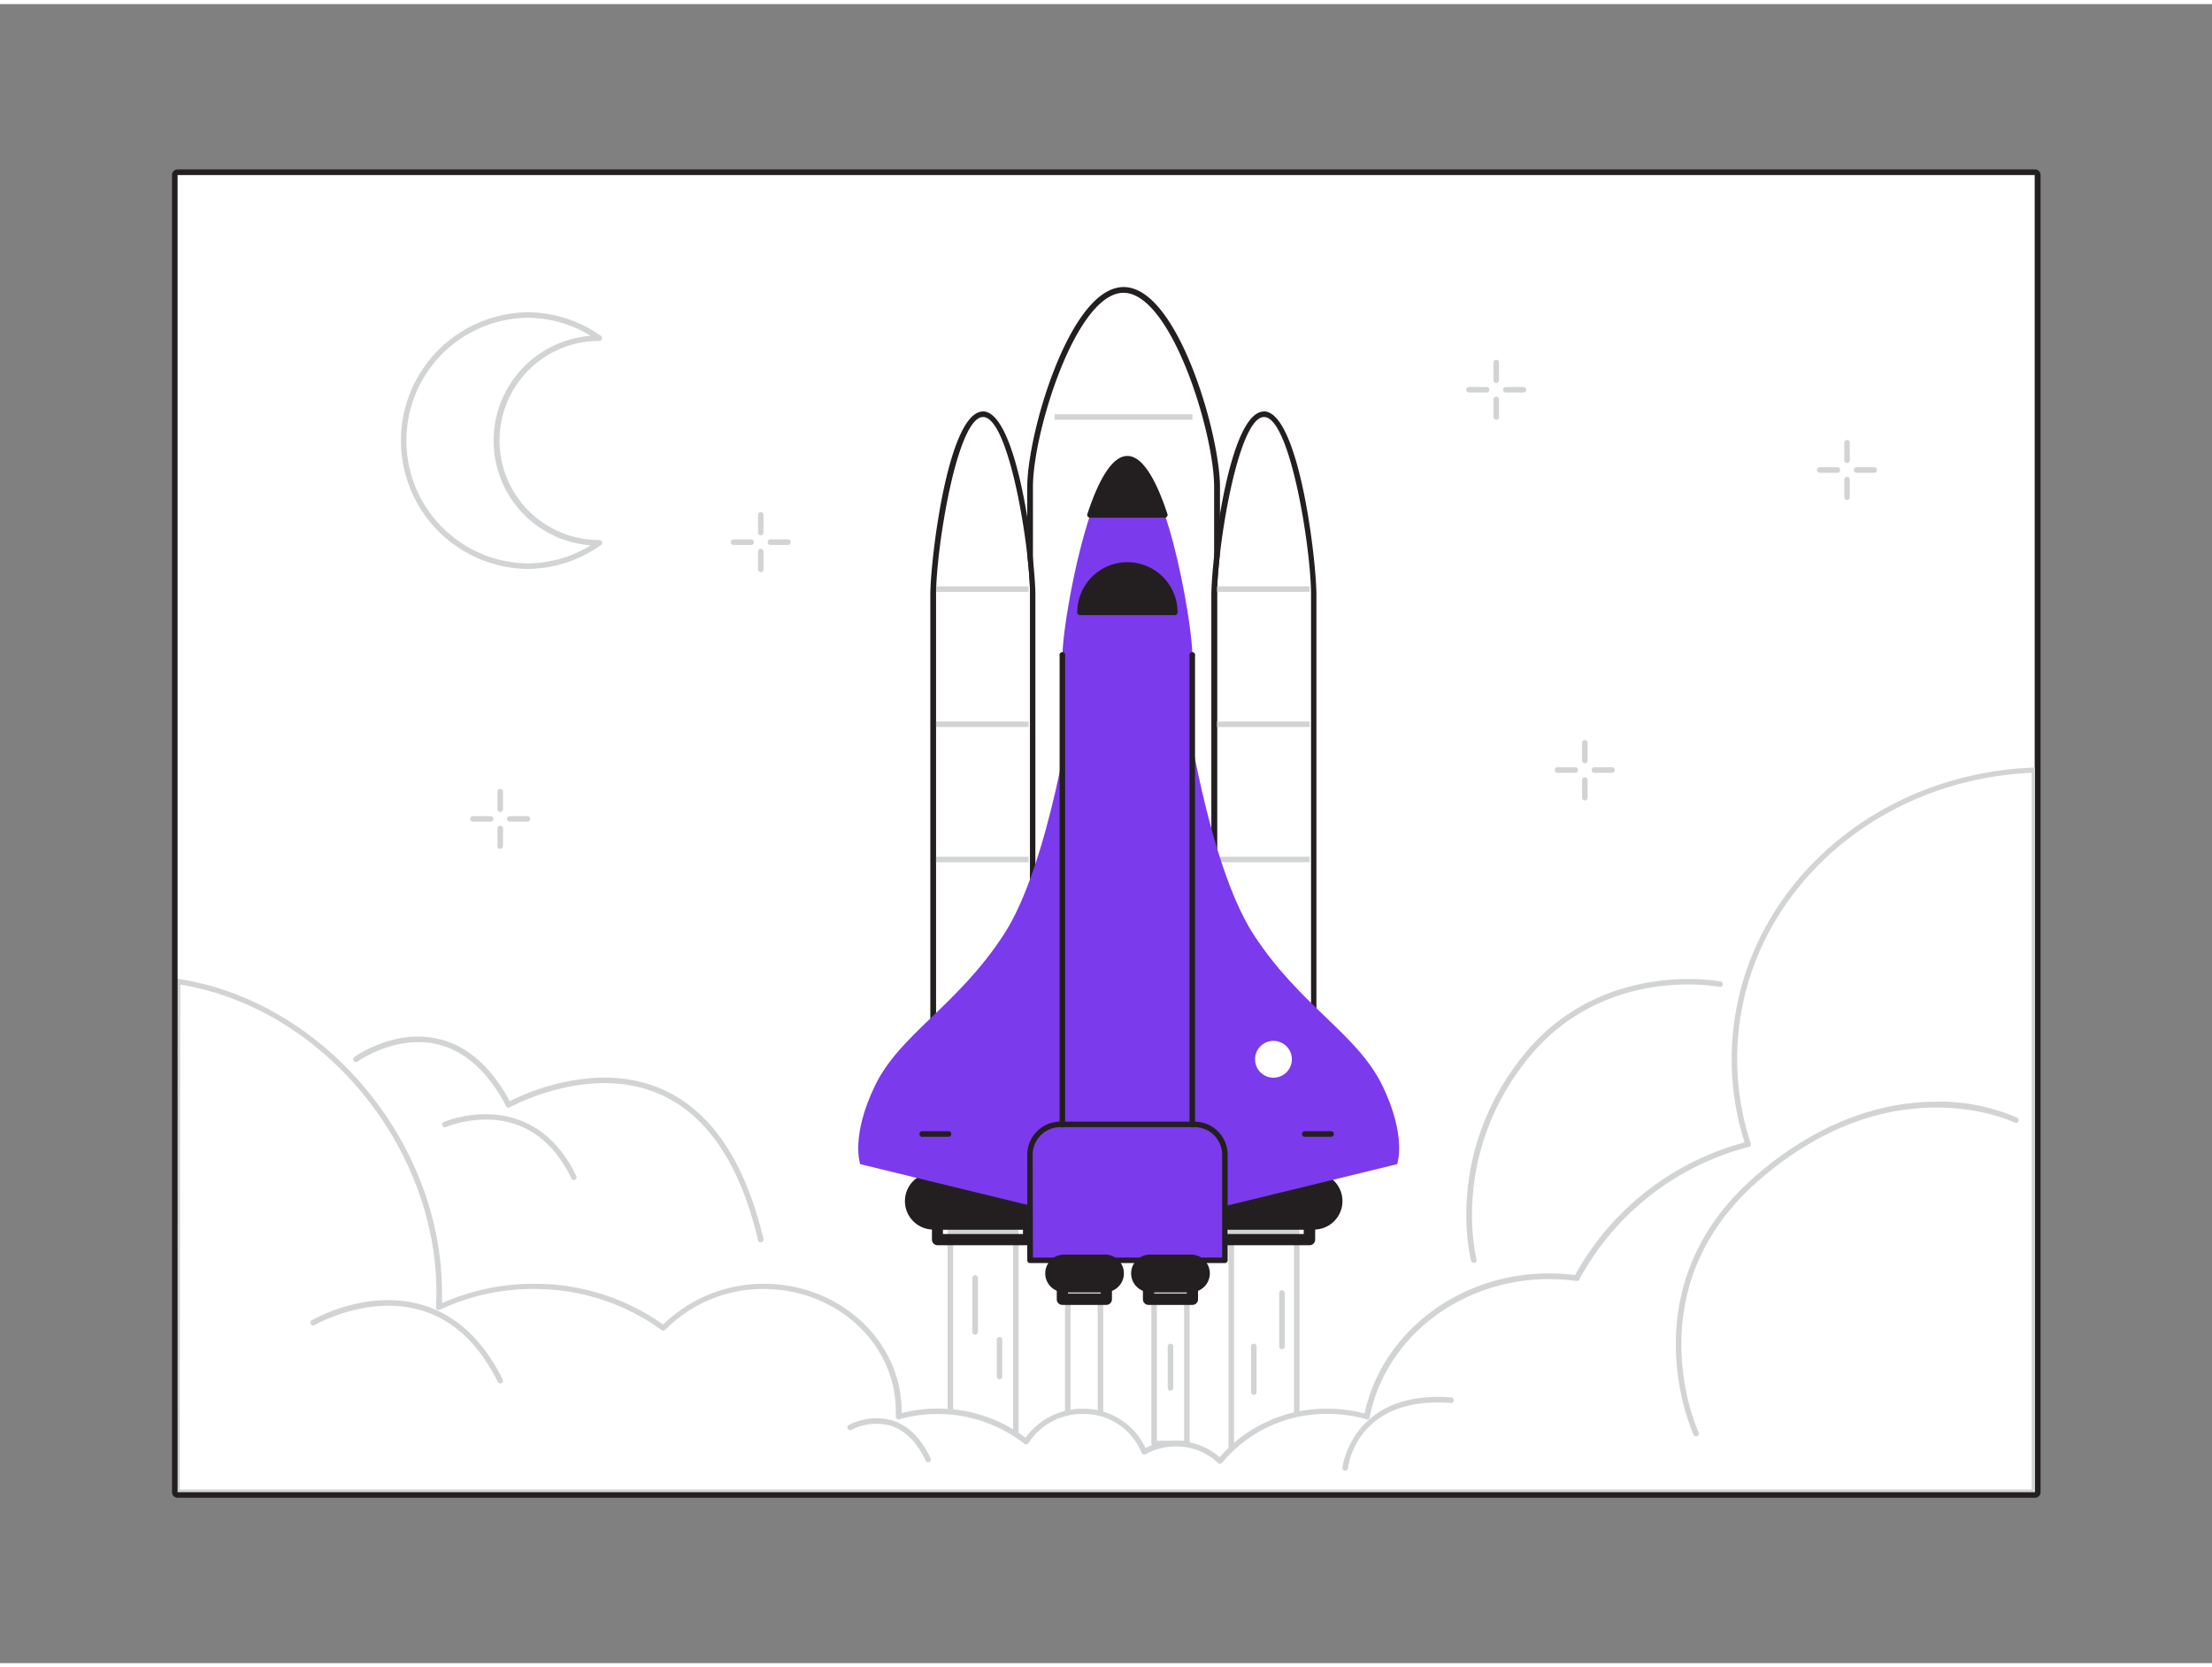 <svg xmlns="http://www.w3.org/2000/svg" viewBox="0 0 400 300" width="406" height="306" class="illustration styles_illustrationTablet__1DWOa"><rect x="0" y="0" width="400" height="300" fill="#808080" stroke="none"/><g id="_148_rocket_launch_flatline" data-name="#148_rocket_launch_flatline"><rect x="32" y="30.9" width="335.89" height="238.2" fill="#fff"></rect><rect x="193.13" y="233.06" width="5.91" height="27.23" fill="#fff"></rect><path d="M199,260.79h-5.91a.5.5,0,0,1-.5-.5V233.06a.5.5,0,0,1,.5-.5H199a.5.5,0,0,1,.5.5v27.23A.5.5,0,0,1,199,260.79Zm-5.41-1h4.91V233.56h-4.91Z" fill="#d1d3d4"></path><rect x="208.7" y="233.06" width="5.91" height="27.23" fill="#fff"></rect><path d="M214.62,260.79H208.7a.51.51,0,0,1-.5-.5V233.06a.5.5,0,0,1,.5-.5h5.92a.5.5,0,0,1,.5.5v27.23A.51.51,0,0,1,214.62,260.79Zm-5.42-1h4.92V233.56H209.2Z" fill="#d1d3d4"></path><rect x="171.86" y="222" width="11.84" height="39.03" fill="#fff"></rect><path d="M183.7,261.53H171.86a.5.5,0,0,1-.5-.5V222a.5.5,0,0,1,.5-.5H183.7a.5.5,0,0,1,.5.5v39A.5.5,0,0,1,183.7,261.53Zm-11.34-1H183.2v-38H172.36Z" fill="#d1d3d4"></path><rect x="222.66" y="222" width="11.84" height="39.03" fill="#fff"></rect><path d="M234.5,261.53H222.66a.5.5,0,0,1-.5-.5V222a.5.5,0,0,1,.5-.5H234.5a.5.5,0,0,1,.5.5v39A.5.5,0,0,1,234.5,261.53Zm-11.34-1H234v-38H223.16Z" fill="#d1d3d4"></path><rect x="164.82" y="212.33" width="25.9" height="8.26" rx="4.13" fill="#fff"></rect><path d="M186.59,221.08H169a4.63,4.63,0,1,1,0-9.25h17.64a4.63,4.63,0,1,1,0,9.25ZM169,212.83a3.63,3.63,0,1,0,0,7.25h17.64a3.63,3.63,0,1,0,0-7.25Z" fill="#fff"></path><path d="M186,223.92H169.54a.5.5,0,0,1-.5-.5v-2.84a.5.5,0,0,1,.5-.5H186a.5.5,0,0,1,.5.5v2.84A.5.5,0,0,1,186,223.92Zm-16-1H185.5v-1.84H170Z" fill="#fff"></path><rect x="164.82" y="212.33" width="25.9" height="8.26" rx="4.13" fill="#231f20"></rect><path d="M186.59,221.08H169a4.63,4.63,0,1,1,0-9.25h17.64a4.63,4.63,0,1,1,0,9.25ZM169,212.83a3.63,3.63,0,1,0,0,7.25h17.64a3.63,3.63,0,1,0,0-7.25Z" fill="#231f20"></path><path d="M186,223.92H169.54a.5.5,0,0,1-.5-.5v-2.84a.5.5,0,0,1,.5-.5H186a.5.5,0,0,1,.5.5v2.84A.5.5,0,0,1,186,223.92Zm-16-1H185.5v-1.84H170Z" fill="#231f20"></path><rect x="164.82" y="212.33" width="25.9" height="8.26" rx="4.13" stroke-width="1.03" stroke="#231f20" stroke-linecap="round" stroke-linejoin="round" fill="none"></rect><path d="M186.59,221.08H169a4.63,4.63,0,1,1,0-9.25h17.64a4.63,4.63,0,1,1,0,9.25ZM169,212.83a3.63,3.63,0,1,0,0,7.25h17.64a3.63,3.63,0,1,0,0-7.25Z" fill="none" stroke="#231f20" stroke-linecap="round" stroke-linejoin="round" stroke-width="1.03"></path><path d="M186,223.92H169.54a.5.5,0,0,1-.5-.5v-2.84a.5.5,0,0,1,.5-.5H186a.5.5,0,0,1,.5.5v2.84A.5.5,0,0,1,186,223.92Zm-16-1H185.5v-1.84H170Z" fill="none" stroke="#231f20" stroke-linecap="round" stroke-linejoin="round" stroke-width="1.03"></path><rect x="215.63" y="212.33" width="25.9" height="8.26" rx="4.13" fill="#fff"></rect><path d="M237.4,221.08H219.76a4.63,4.63,0,1,1,0-9.25H237.4a4.63,4.63,0,1,1,0,9.25Zm-17.64-8.25a3.63,3.63,0,1,0,0,7.25H237.4a3.63,3.63,0,1,0,0-7.25Z" fill="#fff"></path><path d="M236.81,223.92H220.35a.5.5,0,0,1-.5-.5v-2.84a.5.5,0,0,1,.5-.5h16.46a.5.5,0,0,1,.5.5v2.84A.5.5,0,0,1,236.81,223.92Zm-16-1h15.46v-1.84H220.85Z" fill="#fff"></path><rect x="215.63" y="212.33" width="25.9" height="8.26" rx="4.13" fill="#231f20"></rect><path d="M237.4,221.08H219.76a4.63,4.63,0,1,1,0-9.25H237.4a4.63,4.63,0,1,1,0,9.25Zm-17.64-8.25a3.63,3.63,0,1,0,0,7.25H237.4a3.63,3.63,0,1,0,0-7.25Z" fill="#231f20"></path><path d="M236.81,223.92H220.35a.5.5,0,0,1-.5-.5v-2.84a.5.5,0,0,1,.5-.5h16.46a.5.5,0,0,1,.5.5v2.84A.5.5,0,0,1,236.81,223.92Zm-16-1h15.46v-1.84H220.85Z" fill="#231f20"></path><rect x="215.63" y="212.33" width="25.9" height="8.26" rx="4.13" stroke-width="1.03" stroke="#231f20" stroke-linecap="round" stroke-linejoin="round" fill="none"></rect><path d="M237.4,221.08H219.76a4.63,4.63,0,1,1,0-9.25H237.4a4.63,4.63,0,1,1,0,9.25Zm-17.64-8.25a3.63,3.63,0,1,0,0,7.25H237.4a3.63,3.63,0,1,0,0-7.25Z" fill="none" stroke="#231f20" stroke-linecap="round" stroke-linejoin="round" stroke-width="1.03"></path><path d="M236.81,223.92H220.35a.5.5,0,0,1-.5-.5v-2.84a.5.5,0,0,1,.5-.5h16.46a.5.5,0,0,1,.5.5v2.84A.5.5,0,0,1,236.81,223.92Zm-16-1h15.46v-1.84H220.85Z" fill="none" stroke="#231f20" stroke-linecap="round" stroke-linejoin="round" stroke-width="1.03"></path><path d="M203.17,51.69h0c9.33,0,16.89,26.27,16.89,35.6V222.94H186.27V87.29C186.27,78,193.84,51.69,203.17,51.69Z" fill="#fff"></path><path d="M220.06,223.45H186.27a.51.51,0,0,1-.51-.51V87.29c0-4.41,1.71-13.21,5-21.49,2.16-5.46,6.65-14.63,12.43-14.63s10.26,9.17,12.42,14.63c3.28,8.28,5,17.08,5,21.49V222.94A.51.51,0,0,1,220.06,223.45Zm-33.27-1h32.76V87.29c0-9.83-7.79-35.08-16.38-35.08s-16.38,25.25-16.38,35.08Z" fill="#231f20"></path><path d="M228.58,74.67h0c4.7,0,8.5,23.75,8.5,32.19V212.14h-17V106.86C220.08,98.42,223.88,74.67,228.58,74.67Z" fill="#fff"></path><path d="M228.58,74.67c4.7,0,8.5,23.75,8.5,32.19V212.14h-17V106.86c0-8.44,3.8-32.19,8.5-32.19h0m0-1c-6.36,0-9.53,26.88-9.53,33.22V212.14a1,1,0,0,0,1,1h17a1,1,0,0,0,1-1V106.86c0-6.34-3.18-33.22-9.54-33.22Z" fill="#231f20"></path><rect x="220.08" y="154.18" width="16.73" height="1" fill="#d1d3d4"></rect><rect x="220.08" y="129.73" width="16.73" height="1" fill="#d1d3d4"></rect><rect x="220.08" y="105.29" width="16.73" height="1" fill="#d1d3d4"></rect><path d="M177.77,74.67h0c4.7,0,8.5,23.75,8.5,32.19V212.14h-17V106.86C169.27,98.42,173.07,74.67,177.77,74.67Z" fill="#fff"></path><path d="M177.77,74.67c4.7,0,8.5,23.75,8.5,32.19V212.14h-17V106.86c0-8.44,3.8-32.19,8.5-32.19m0-1c-6.36,0-9.54,26.88-9.54,33.22V212.14a1,1,0,0,0,1,1h17a1,1,0,0,0,1-1V106.86c0-6.34-3.17-33.22-9.53-33.22Z" fill="#231f20"></path><rect x="169.27" y="154.18" width="16.73" height="1" fill="#d1d3d4"></rect><rect x="169.27" y="129.73" width="16.73" height="1" fill="#d1d3d4"></rect><rect x="169.27" y="105.29" width="16.73" height="1" fill="#d1d3d4"></rect><path d="M194,125.71s-4.11,29.63-12.45,42.49-18.74,18-23.27,27.27-2.73,14.3-2.73,14.3l42,10.23Z" fill="#7c3aed"></path><path d="M214.21,125.71s4.12,29.63,12.45,42.49,18.74,18,23.27,27.27,2.73,14.3,2.73,14.3l-42,10.23Z" fill="#7c3aed"></path><path d="M215.62,117.85v84.76H192.13V117.85c0-4,2-16.41,5-25.48,1.91-5.77,4.24-10.16,6.76-10.16s4.86,4.39,6.77,10.16c.55,1.66,1.06,3.42,1.54,5.23C214.3,105.7,215.62,114.61,215.62,117.85Z" fill="#7c3aed"></path><path d="M191.74,202.62H216a5.47,5.47,0,0,1,5.47,5.47v19.06a0,0,0,0,1,0,0h-35.2a0,0,0,0,1,0,0V208.08A5.47,5.47,0,0,1,191.74,202.62Z" fill="#7c3aed"></path><path d="M221.47,227.66h-35.2a.51.51,0,0,1-.51-.52V208.08a6,6,0,0,1,6-6H216a6,6,0,0,1,6,6v19.06A.52.52,0,0,1,221.47,227.66Zm-34.68-1H221V208.08a5,5,0,0,0-5-5H191.74a5,5,0,0,0-5,5Z" fill="#231f20"></path><rect x="189.83" y="227.14" width="12.5" height="4.76" rx="2.37" fill="#fff"></rect><path d="M200,232.41h-7.75a2.89,2.89,0,0,1,0-5.77H200a2.89,2.89,0,0,1,0,5.77Zm-7.75-4.77a1.89,1.89,0,0,0,0,3.77H200a1.89,1.89,0,0,0,0-3.77Z" fill="#fff"></path><path d="M200.06,234.71h-7.95a.5.5,0,0,1-.5-.5v-2.3a.5.5,0,0,1,.5-.5h7.95a.5.5,0,0,1,.5.5v2.3A.51.51,0,0,1,200.06,234.71Zm-7.45-1h6.95v-1.3h-6.95Z" fill="#fff"></path><rect x="189.83" y="227.14" width="12.5" height="4.76" rx="2.37" fill="#231f20"></rect><path d="M200,232.41h-7.75a2.89,2.89,0,0,1,0-5.77H200a2.89,2.89,0,0,1,0,5.77Zm-7.75-4.77a1.89,1.89,0,0,0,0,3.77H200a1.89,1.89,0,0,0,0-3.77Z" fill="#231f20"></path><path d="M200.06,234.71h-7.95a.5.5,0,0,1-.5-.5v-2.3a.5.5,0,0,1,.5-.5h7.95a.5.5,0,0,1,.5.5v2.3A.51.51,0,0,1,200.06,234.71Zm-7.45-1h6.95v-1.3h-6.95Z" fill="#231f20"></path><rect x="189.83" y="227.14" width="12.5" height="4.76" rx="2.37" stroke-width="1.03" stroke="#231f20" stroke-linecap="round" stroke-linejoin="round" fill="none"></rect><path d="M200,232.41h-7.75a2.89,2.89,0,0,1,0-5.77H200a2.89,2.89,0,0,1,0,5.77Zm-7.75-4.77a1.89,1.89,0,0,0,0,3.77H200a1.89,1.89,0,0,0,0-3.77Z" fill="none" stroke="#231f20" stroke-linecap="round" stroke-linejoin="round" stroke-width="1.03"></path><path d="M200.06,234.71h-7.95a.5.5,0,0,1-.5-.5v-2.3a.5.5,0,0,1,.5-.5h7.95a.5.5,0,0,1,.5.5v2.3A.51.51,0,0,1,200.06,234.71Zm-7.45-1h6.95v-1.3h-6.95Z" fill="none" stroke="#231f20" stroke-linecap="round" stroke-linejoin="round" stroke-width="1.03"></path><rect x="205.41" y="227.14" width="12.5" height="4.76" rx="2.37" fill="#fff"></rect><path d="M215.54,232.41h-7.76a2.89,2.89,0,0,1,0-5.77h7.76a2.89,2.89,0,0,1,0,5.77Zm-7.76-4.77a1.89,1.89,0,0,0,0,3.77h7.76a1.89,1.89,0,0,0,0-3.77Z" fill="#fff"></path><path d="M215.63,234.71h-7.94a.5.5,0,0,1-.5-.5v-2.3a.5.5,0,0,1,.5-.5h7.94a.5.5,0,0,1,.5.5v2.3A.5.5,0,0,1,215.63,234.71Zm-7.44-1h6.94v-1.3h-6.94Z" fill="#fff"></path><rect x="205.41" y="227.14" width="12.5" height="4.76" rx="2.37" fill="#231f20"></rect><path d="M215.54,232.41h-7.76a2.89,2.89,0,0,1,0-5.77h7.76a2.89,2.89,0,0,1,0,5.77Zm-7.76-4.77a1.89,1.89,0,0,0,0,3.77h7.76a1.89,1.89,0,0,0,0-3.77Z" fill="#231f20"></path><path d="M215.63,234.71h-7.94a.5.5,0,0,1-.5-.5v-2.3a.5.5,0,0,1,.5-.5h7.94a.5.5,0,0,1,.5.5v2.3A.5.5,0,0,1,215.63,234.71Zm-7.44-1h6.94v-1.3h-6.94Z" fill="#231f20"></path><rect x="205.41" y="227.14" width="12.5" height="4.76" rx="2.37" stroke-width="1.03" stroke="#231f20" stroke-linecap="round" stroke-linejoin="round" fill="none"></rect><path d="M215.54,232.41h-7.76a2.89,2.89,0,0,1,0-5.77h7.76a2.89,2.89,0,0,1,0,5.77Zm-7.76-4.77a1.89,1.89,0,0,0,0,3.77h7.76a1.89,1.89,0,0,0,0-3.77Z" fill="none" stroke="#231f20" stroke-linecap="round" stroke-linejoin="round" stroke-width="1.03"></path><path d="M215.63,234.71h-7.94a.5.5,0,0,1-.5-.5v-2.3a.5.5,0,0,1,.5-.5h7.94a.5.5,0,0,1,.5.5v2.3A.5.5,0,0,1,215.63,234.71Zm-7.44-1h6.94v-1.3h-6.94Z" fill="none" stroke="#231f20" stroke-linecap="round" stroke-linejoin="round" stroke-width="1.03"></path><path d="M210.64,92.37H197.11c1.91-5.77,4.24-10.16,6.76-10.16S208.73,86.6,210.64,92.37Z" fill="#231f20"></path><path d="M210.64,92.87H197.11a.52.52,0,0,1-.41-.21.51.51,0,0,1-.07-.45c2.31-7,4.75-10.5,7.24-10.5s4.93,3.53,7.24,10.5a.48.48,0,0,1-.07.45A.49.49,0,0,1,210.64,92.87Zm-12.84-1h12.14c-2-5.92-4.18-9.16-6.07-9.16S199.84,86,197.8,91.87Z" fill="#231f20"></path><path d="M195.3,110a8.57,8.57,0,0,1,17.14,0Z" fill="#231f20"></path><path d="M212.44,110.49H195.3a.5.5,0,0,1-.5-.5,9.07,9.07,0,0,1,18.14,0A.5.5,0,0,1,212.44,110.49Zm-16.63-1h16.12a8.08,8.08,0,0,0-16.12,0Z" fill="#231f20"></path><path d="M192.13,203.13a.51.51,0,0,1-.52-.51V117.85a.52.52,0,1,1,1,0v84.77A.51.51,0,0,1,192.13,203.13Z" fill="#231f20"></path><path d="M215.62,203.13a.51.51,0,0,1-.52-.51V117.85a.52.52,0,1,1,1,0v84.77A.51.51,0,0,1,215.62,203.13Z" fill="#231f20"></path><rect x="190.71" y="74.17" width="24.92" height="1" fill="#d1d3d4"></rect><path d="M171.64,204.82h-4.72a.52.52,0,1,1,0-1h4.72a.52.52,0,0,1,0,1Z" fill="#231f20"></path><path d="M240.83,204.82h-4.72a.52.52,0,1,1,0-1h4.72a.52.52,0,0,1,0,1Z" fill="#231f20"></path><circle cx="230.28" cy="190.81" r="3.33" fill="#fff"></circle><path d="M108.29,97.44h.09a22.71,22.71,0,1,1,0-37h-.09a18.51,18.51,0,0,0,0,37Z" fill="#fff"></path><path d="M95.23,102.14a23.21,23.21,0,0,1,0-46.41A23,23,0,0,1,108.67,60a.51.51,0,0,1,.19.56.5.5,0,0,1-.48.35,18,18,0,1,0-.09,36h.09a.5.5,0,0,1,.29.91A23,23,0,0,1,95.23,102.14Zm0-45.41a22.21,22.21,0,0,0,0,44.41,21.94,21.94,0,0,0,11.58-3.26,19,19,0,0,1,0-37.89A21.94,21.94,0,0,0,95.23,56.73Z" fill="#d1d3d4"></path><path d="M367.89,138.52V269.1H32l.11-92.34c26.9,4,47.32,30.27,47.32,56.3,0,.88,0,1.77-.07,2.64a40.2,40.2,0,0,1,17.14-3.79,39.65,39.65,0,0,1,23.44,7.53,25.22,25.22,0,0,1,18.18-7.53c13.47,0,24.38,10.1,24.38,22.56,0,.33,0,.65,0,1a25.92,25.92,0,0,1,7.11-1,25.5,25.5,0,0,1,15.95,5.5,12,12,0,0,1,10.23-5.5,11.76,11.76,0,0,1,11.12,7.3,11.65,11.65,0,0,1,5.72-1.48,11.48,11.48,0,0,1,8,3.17,25,25,0,0,1,19.48-9,25.94,25.94,0,0,1,7.06,1C250,241,263.66,230,280.12,230a35.6,35.6,0,0,1,5,.35,49.21,49.21,0,0,1,31-24.22,48.78,48.78,0,0,1-2.48-15.32C313.64,162.62,337.72,139.64,367.89,138.52Z" fill="#fff"></path><path d="M367.89,269.6H32a.51.51,0,0,1-.36-.15.5.5,0,0,1-.14-.35l.11-92.34a.49.49,0,0,1,.18-.38.48.48,0,0,1,.4-.12c26.32,4,47.74,29.44,47.74,56.8,0,.61,0,1.23,0,1.85a40.54,40.54,0,0,1,16.61-3.5,40,40,0,0,1,23.38,7.37,25.91,25.91,0,0,1,18.24-7.37c13.72,0,24.88,10.34,24.88,23.06v.32a26.74,26.74,0,0,1,6.59-.82,26.17,26.17,0,0,1,15.83,5.27A12.59,12.59,0,0,1,195.77,254a12.33,12.33,0,0,1,11.37,7.1,12.25,12.25,0,0,1,5.47-1.28,12,12,0,0,1,7.95,2.95A25.4,25.4,0,0,1,240.08,254a26.31,26.31,0,0,1,6.68.85c3.17-14.7,17.11-25.32,33.36-25.32a35.33,35.33,0,0,1,4.7.31,49.63,49.63,0,0,1,30.66-24,49.44,49.44,0,0,1-2.34-15c0-28.46,24-51.65,54.73-52.79a.51.51,0,0,1,.36.14.48.48,0,0,1,.16.36V269.1A.5.5,0,0,1,367.89,269.6Zm-335.39-1H367.39V139c-29.9,1.36-53.25,24-53.25,51.77A48.21,48.21,0,0,0,316.59,206a.51.51,0,0,1,0,.4.45.45,0,0,1-.3.24,48.71,48.71,0,0,0-30.71,24,.48.48,0,0,1-.51.26,36.72,36.72,0,0,0-4.91-.34c-16,0-29.63,10.53-32.49,25a.51.51,0,0,1-.23.33.48.48,0,0,1-.39,0,25.64,25.64,0,0,0-6.93-.95A24.38,24.38,0,0,0,221,263.78a.54.54,0,0,1-.36.18.48.48,0,0,1-.37-.14,11,11,0,0,0-7.65-3,11.22,11.22,0,0,0-5.48,1.42.49.49,0,0,1-.41,0,.51.51,0,0,1-.3-.29,11.26,11.26,0,0,0-10.65-7,11.54,11.54,0,0,0-9.81,5.26.48.48,0,0,1-.34.23.46.46,0,0,1-.39-.1,25.5,25.5,0,0,0-22.61-4.43.49.49,0,0,1-.45-.09.46.46,0,0,1-.19-.41c0-.34,0-.64,0-1,0-12.16-10.71-22.06-23.88-22.06a24.85,24.85,0,0,0-17.82,7.38.5.5,0,0,1-.66.05,38.91,38.91,0,0,0-23.14-7.43,39.53,39.53,0,0,0-16.93,3.74.5.5,0,0,1-.49,0,.52.52,0,0,1-.22-.45c0-.86.07-1.74.07-2.61,0-26.69-20.73-51.56-46.32-55.72Z" fill="#d1d3d4"></path><path d="M90.46,249.43a.49.49,0,0,1-.45-.28c-3.4-6.85-8-11.2-13.8-12.93-9.62-2.89-19.19,2.57-19.29,2.63a.5.5,0,1,1-.5-.86c.4-.24,10-5.75,20.07-2.73,6,1.81,10.89,6.33,14.42,13.45a.5.5,0,0,1-.23.67A.59.59,0,0,1,90.46,249.43Z" fill="#d1d3d4"></path><path d="M167.84,263.67a.51.51,0,0,1-.45-.29c-1.6-3.36-3.72-5.48-6.31-6.3a9.81,9.81,0,0,0-7.1.74.5.5,0,0,1-.68-.19.49.49,0,0,1,.18-.68,10.71,10.71,0,0,1,7.89-.83c2.87.91,5.2,3.2,6.92,6.83a.5.5,0,0,1-.23.67A.59.59,0,0,1,167.84,263.67Z" fill="#d1d3d4"></path><path d="M368,30.9V269.1H32.11V30.9H368m0-1H32.11a1,1,0,0,0-1,1V269.1a1,1,0,0,0,1,1H368a1,1,0,0,0,1-1V30.9a1,1,0,0,0-1-1Z" fill="#231f20"></path><path d="M243.25,265.2h-.06a.5.5,0,0,1-.44-.55c0-.14,1.78-14.07,19.68-12.69a.49.49,0,0,1,.46.54.5.5,0,0,1-.53.46c-16.94-1.29-18.55,11.27-18.61,11.8A.51.51,0,0,1,243.25,265.2Z" fill="#d1d3d4"></path><path d="M306.71,259a.49.49,0,0,1-.45-.29c-.13-.26-12.17-26.51,11.18-46.79,12.75-11.07,24.76-13.44,32.68-13.44h.31a34.87,34.87,0,0,1,14.3,2.88.5.5,0,1,1-.45.89c-.21-.11-22-10.61-46.18,10.42-22.77,19.77-11.06,45.36-10.94,45.61a.5.5,0,0,1-.24.67A.54.54,0,0,1,306.71,259Z" fill="#d1d3d4"></path><path d="M266.52,227.14s-5.06-18.38,9-36.33S311,177.23,311,177.23" fill="#fff"></path><path d="M266.52,227.64a.49.49,0,0,1-.48-.36c-.05-.19-5-18.84,9.1-36.78s35.75-13.81,36-13.76a.49.49,0,0,1,.39.59.5.5,0,0,1-.59.39c-.21-.05-21.26-4.1-35,13.4S267,226.83,267,227a.5.5,0,0,1-.35.61A.34.34,0,0,1,266.52,227.64Z" fill="#d1d3d4"></path><path d="M64.36,190.81s16.9-12.18,27.61,8.25c0,0,35.18-19.86,45.6,24.36" fill="#fff"></path><path d="M137.57,223.92a.51.51,0,0,1-.49-.39c-3.24-13.77-9.23-22.66-17.78-26.41-12.72-5.58-26.95,2.29-27.09,2.37a.48.48,0,0,1-.68-.2c-3.28-6.25-7.47-10-12.44-11.19-7.53-1.78-14.36,3.07-14.43,3.11a.49.49,0,0,1-.7-.11.51.51,0,0,1,.11-.7c.3-.21,7.28-5.15,15.25-3.27,5.15,1.21,9.47,5,12.86,11.25,2.57-1.31,15.63-7.38,27.51-2.18,8.87,3.88,15,13,18.37,27.1a.5.5,0,0,1-.37.6Z" fill="#d1d3d4"></path><path d="M90.46,146.1a.5.5,0,0,1-.5-.5v-3.19a.5.5,0,0,1,.5-.5.5.5,0,0,1,.5.5v3.19A.5.5,0,0,1,90.46,146.1Z" fill="#d1d3d4"></path><path d="M90.46,152.76a.5.5,0,0,1-.5-.5v-3.19a.5.5,0,0,1,.5-.5.51.51,0,0,1,.5.5v3.19A.5.5,0,0,1,90.46,152.76Z" fill="#d1d3d4"></path><path d="M95.38,147.84H92.19a.51.51,0,0,1-.5-.5.5.5,0,0,1,.5-.5h3.19a.5.5,0,0,1,.5.5A.5.5,0,0,1,95.38,147.84Z" fill="#d1d3d4"></path><path d="M88.72,147.84H85.53a.5.5,0,0,1-.5-.5.5.5,0,0,1,.5-.5h3.19a.5.5,0,0,1,.5.5A.5.5,0,0,1,88.72,147.84Z" fill="#d1d3d4"></path><path d="M137.57,96.06a.5.5,0,0,1-.5-.5V92.37a.5.5,0,0,1,1,0v3.19A.5.5,0,0,1,137.57,96.06Z" fill="#d1d3d4"></path><path d="M137.57,102.72a.5.5,0,0,1-.5-.5V99a.5.5,0,0,1,1,0v3.19A.5.5,0,0,1,137.57,102.72Z" fill="#d1d3d4"></path><path d="M142.5,97.8h-3.19a.5.5,0,0,1-.5-.5.5.5,0,0,1,.5-.5h3.19a.5.5,0,0,1,.5.5A.51.51,0,0,1,142.5,97.8Z" fill="#d1d3d4"></path><path d="M135.83,97.8h-3.19a.51.51,0,0,1-.5-.5.5.5,0,0,1,.5-.5h3.19a.5.5,0,0,1,.5.5A.5.5,0,0,1,135.83,97.8Z" fill="#d1d3d4"></path><path d="M334,83a.5.5,0,0,1-.5-.5V79.32a.5.5,0,0,1,.5-.5.5.5,0,0,1,.5.5v3.19A.5.5,0,0,1,334,83Z" fill="#d1d3d4"></path><path d="M334,89.67a.5.5,0,0,1-.5-.5V86a.5.5,0,0,1,.5-.5.51.51,0,0,1,.5.5v3.19A.5.5,0,0,1,334,89.67Z" fill="#d1d3d4"></path><path d="M338.92,84.75h-3.19a.51.51,0,0,1-.5-.5.5.5,0,0,1,.5-.5h3.19a.5.5,0,0,1,.5.5A.5.5,0,0,1,338.92,84.75Z" fill="#d1d3d4"></path><path d="M332.26,84.75h-3.19a.5.5,0,0,1-.5-.5.5.5,0,0,1,.5-.5h3.19a.5.5,0,0,1,.5.5A.5.5,0,0,1,332.26,84.75Z" fill="#d1d3d4"></path><path d="M286.59,137.28a.5.5,0,0,1-.5-.5v-3.19a.5.5,0,0,1,.5-.5.51.51,0,0,1,.5.5v3.19A.5.5,0,0,1,286.59,137.28Z" fill="#d1d3d4"></path><path d="M286.59,144a.5.5,0,0,1-.5-.5v-3.19a.5.5,0,0,1,.5-.5.5.5,0,0,1,.5.5v3.19A.51.51,0,0,1,286.59,144Z" fill="#d1d3d4"></path><path d="M291.52,139h-3.2a.5.5,0,0,1,0-1h3.2a.5.5,0,0,1,0,1Z" fill="#d1d3d4"></path><path d="M284.85,139h-3.19a.5.5,0,0,1,0-1h3.19a.5.5,0,0,1,0,1Z" fill="#d1d3d4"></path><path d="M270.57,68.51a.5.5,0,0,1-.5-.5V64.82a.5.5,0,0,1,.5-.5.5.5,0,0,1,.5.5V68A.51.51,0,0,1,270.57,68.51Z" fill="#d1d3d4"></path><path d="M270.57,75.17a.5.5,0,0,1-.5-.5V71.48a.5.5,0,0,1,.5-.5.5.5,0,0,1,.5.5v3.19A.5.5,0,0,1,270.57,75.17Z" fill="#d1d3d4"></path><path d="M275.49,70.24H272.3a.5.5,0,0,1-.5-.5.51.51,0,0,1,.5-.5h3.19a.5.5,0,0,1,.5.5A.5.5,0,0,1,275.49,70.24Z" fill="#d1d3d4"></path><path d="M268.83,70.24h-3.19a.5.5,0,0,1-.5-.5.5.5,0,0,1,.5-.5h3.19a.5.5,0,0,1,.5.5A.5.5,0,0,1,268.83,70.24Z" fill="#d1d3d4"></path><path d="M231.82,243.24a.51.51,0,0,1-.5-.5v-9.68a.5.5,0,0,1,.5-.5.5.5,0,0,1,.5.5v9.68A.5.5,0,0,1,231.82,243.24Z" fill="#d1d3d4"></path><path d="M226.73,251.5a.51.51,0,0,1-.5-.5v-8.26a.5.5,0,0,1,.5-.5.5.5,0,0,1,.5.5V251A.5.5,0,0,1,226.73,251.5Z" fill="#d1d3d4"></path><path d="M211.66,250.74a.5.5,0,0,1-.5-.5v-7.5a.5.5,0,0,1,1,0v7.5A.5.5,0,0,1,211.66,250.74Z" fill="#d1d3d4"></path><path d="M176.34,240.61a.5.5,0,0,1-.5-.5v-9.76a.5.5,0,0,1,.5-.5.5.5,0,0,1,.5.5v9.76A.51.51,0,0,1,176.34,240.61Z" fill="#d1d3d4"></path><path d="M180.74,248.68a.5.5,0,0,1-.5-.5v-6.66a.5.5,0,0,1,.5-.5.5.5,0,0,1,.5.5v6.66A.5.5,0,0,1,180.74,248.68Z" fill="#d1d3d4"></path><path d="M103.78,212.64a.5.5,0,0,1-.45-.28c-3.18-6.6-8-10.17-14.22-10.61a20.15,20.15,0,0,0-8.49,1.32.5.5,0,0,1-.41-.91c.16-.07,16-6.81,24,9.76a.5.5,0,0,1-.23.67A.42.42,0,0,1,103.78,212.64Z" fill="#d1d3d4"></path></g></svg>